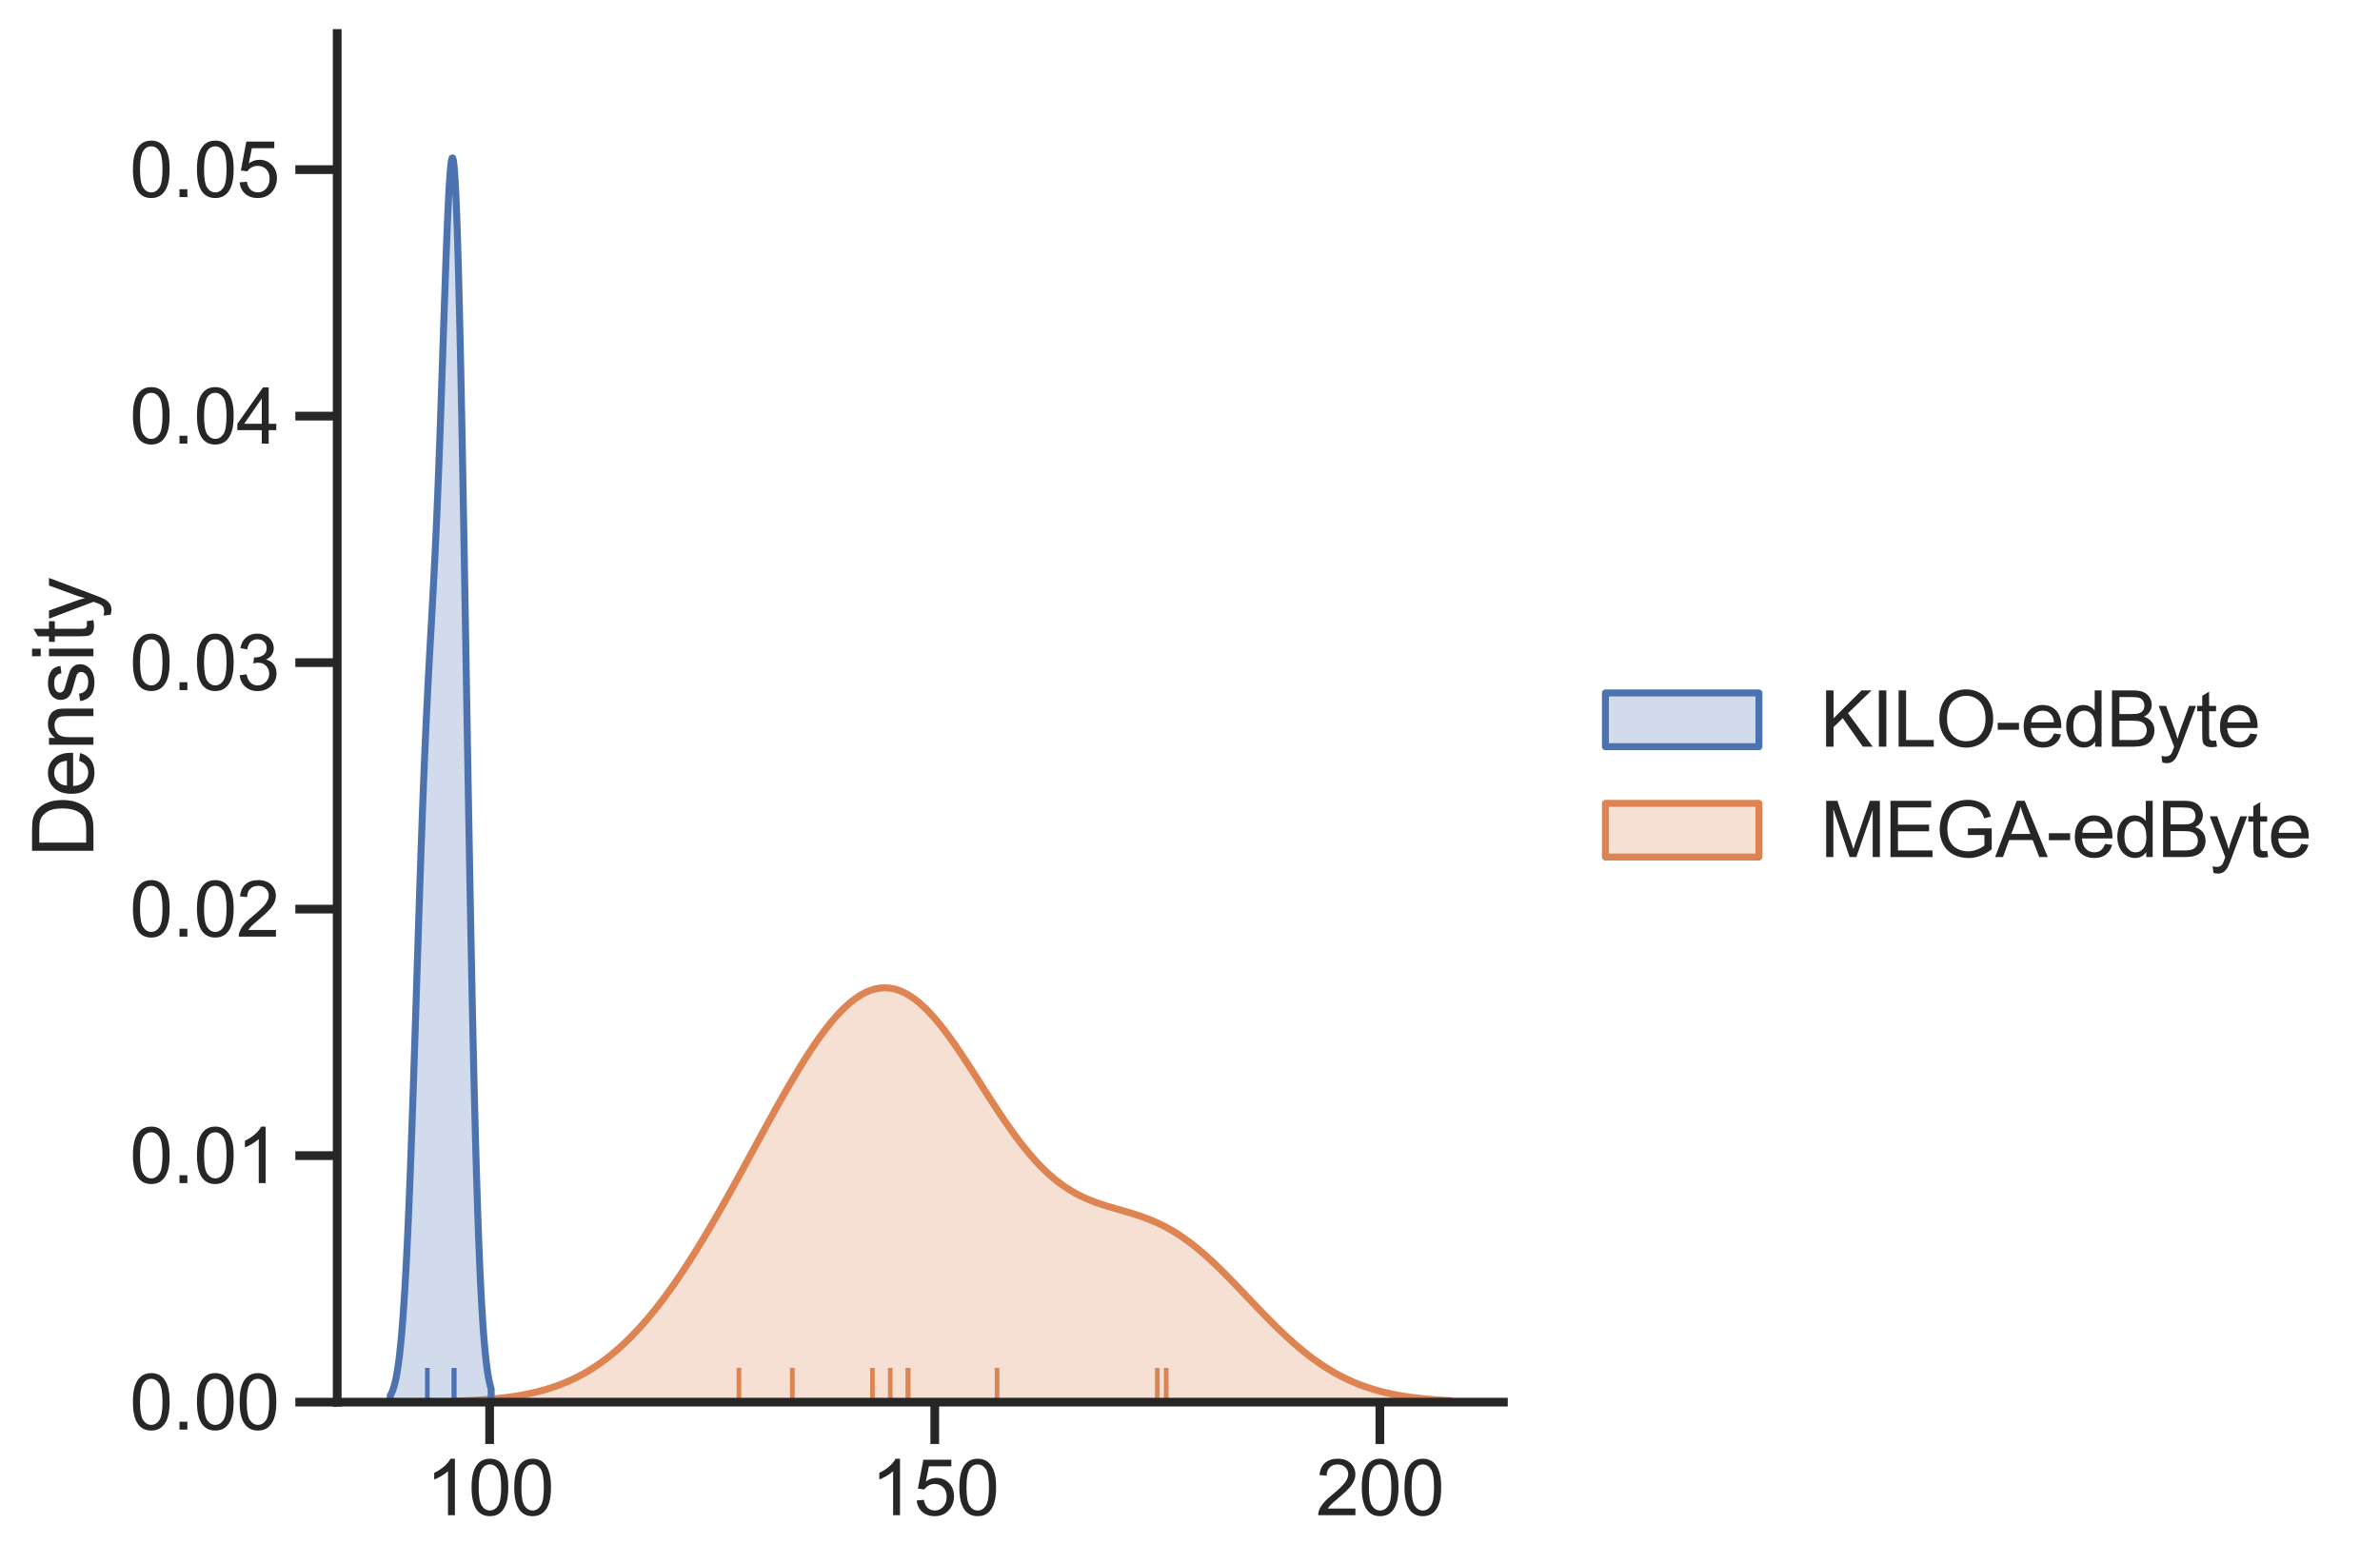 <?xml version="1.0" encoding="utf-8" standalone="no"?>
<!DOCTYPE svg PUBLIC "-//W3C//DTD SVG 1.1//EN"
  "http://www.w3.org/Graphics/SVG/1.1/DTD/svg11.dtd">
<svg xmlns:xlink="http://www.w3.org/1999/xlink" width="511.593pt" height="336.21pt" viewBox="0 0 511.593 336.21" xmlns="http://www.w3.org/2000/svg" version="1.1">
 <defs>
  <style type="text/css">*{stroke-linejoin: round; stroke-linecap: butt}</style>
 </defs>
 <g id="figure_1">
  <g id="patch_1">
   <path d="M 0 336.21 
L 511.593 336.21 
L 511.593 0 
L 0 0 
z
" style="fill: #ffffff"/>
  </g>
  <g id="axes_1">
   <g id="patch_2">
    <path d="M 72.483 301.42 
L 323.165 301.42 
L 323.165 7.2 
L 72.483 7.2 
z
" style="fill: #ffffff"/>
   </g>
   <g id="matplotlib.axis_1">
    <g id="xtick_1">
     <g id="line2d_1">
      <defs>
       <path id="mf03b5b6f6f" d="M 0 0 
L 0 9 
" style="stroke: #262626; stroke-width: 1.875"/>
      </defs>
      <g>
       <use xlink:href="#mf03b5b6f6f" x="105.254" y="301.42" style="fill: #262626; stroke: #262626; stroke-width: 1.875"/>
      </g>
     </g>
     <g id="text_1">
      <!-- 100 -->
      <g style="fill: #262626" transform="translate(91.491 325.73) scale(0.165 -0.165)">
       <defs>
        <path id="ArialMT-31" d="M 2384 0 
L 1822 0 
L 1822 3584 
Q 1619 3391 1289 3197 
Q 959 3003 697 2906 
L 697 3450 
Q 1169 3672 1522 3987 
Q 1875 4303 2022 4600 
L 2384 4600 
L 2384 0 
z
" transform="scale(0.016)"/>
        <path id="ArialMT-30" d="M 266 2259 
Q 266 3072 433 3567 
Q 600 4063 929 4331 
Q 1259 4600 1759 4600 
Q 2128 4600 2406 4451 
Q 2684 4303 2865 4023 
Q 3047 3744 3150 3342 
Q 3253 2941 3253 2259 
Q 3253 1453 3087 958 
Q 2922 463 2592 192 
Q 2263 -78 1759 -78 
Q 1097 -78 719 397 
Q 266 969 266 2259 
z
M 844 2259 
Q 844 1131 1108 757 
Q 1372 384 1759 384 
Q 2147 384 2411 759 
Q 2675 1134 2675 2259 
Q 2675 3391 2411 3762 
Q 2147 4134 1753 4134 
Q 1366 4134 1134 3806 
Q 844 3388 844 2259 
z
" transform="scale(0.016)"/>
       </defs>
       <use xlink:href="#ArialMT-31"/>
       <use xlink:href="#ArialMT-30" x="55.615"/>
       <use xlink:href="#ArialMT-30" x="111.23"/>
      </g>
     </g>
    </g>
    <g id="xtick_2">
     <g id="line2d_2">
      <g>
       <use xlink:href="#mf03b5b6f6f" x="200.931" y="301.42" style="fill: #262626; stroke: #262626; stroke-width: 1.875"/>
      </g>
     </g>
     <g id="text_2">
      <!-- 150 -->
      <g style="fill: #262626" transform="translate(187.168 325.73) scale(0.165 -0.165)">
       <defs>
        <path id="ArialMT-35" d="M 266 1200 
L 856 1250 
Q 922 819 1161 601 
Q 1400 384 1738 384 
Q 2144 384 2425 690 
Q 2706 997 2706 1503 
Q 2706 1984 2436 2262 
Q 2166 2541 1728 2541 
Q 1456 2541 1237 2417 
Q 1019 2294 894 2097 
L 366 2166 
L 809 4519 
L 3088 4519 
L 3088 3981 
L 1259 3981 
L 1013 2750 
Q 1425 3038 1878 3038 
Q 2478 3038 2890 2622 
Q 3303 2206 3303 1553 
Q 3303 931 2941 478 
Q 2500 -78 1738 -78 
Q 1113 -78 717 272 
Q 322 622 266 1200 
z
" transform="scale(0.016)"/>
       </defs>
       <use xlink:href="#ArialMT-31"/>
       <use xlink:href="#ArialMT-35" x="55.615"/>
       <use xlink:href="#ArialMT-30" x="111.23"/>
      </g>
     </g>
    </g>
    <g id="xtick_3">
     <g id="line2d_3">
      <g>
       <use xlink:href="#mf03b5b6f6f" x="296.608" y="301.42" style="fill: #262626; stroke: #262626; stroke-width: 1.875"/>
      </g>
     </g>
     <g id="text_3">
      <!-- 200 -->
      <g style="fill: #262626" transform="translate(282.845 325.73) scale(0.165 -0.165)">
       <defs>
        <path id="ArialMT-32" d="M 3222 541 
L 3222 0 
L 194 0 
Q 188 203 259 391 
Q 375 700 629 1000 
Q 884 1300 1366 1694 
Q 2113 2306 2375 2664 
Q 2638 3022 2638 3341 
Q 2638 3675 2398 3904 
Q 2159 4134 1775 4134 
Q 1369 4134 1125 3890 
Q 881 3647 878 3216 
L 300 3275 
Q 359 3922 746 4261 
Q 1134 4600 1788 4600 
Q 2447 4600 2831 4234 
Q 3216 3869 3216 3328 
Q 3216 3053 3103 2787 
Q 2991 2522 2730 2228 
Q 2469 1934 1863 1422 
Q 1356 997 1212 845 
Q 1069 694 975 541 
L 3222 541 
z
" transform="scale(0.016)"/>
       </defs>
       <use xlink:href="#ArialMT-32"/>
       <use xlink:href="#ArialMT-30" x="55.615"/>
       <use xlink:href="#ArialMT-30" x="111.23"/>
      </g>
     </g>
    </g>
   </g>
   <g id="matplotlib.axis_2">
    <g id="ytick_1">
     <g id="line2d_4">
      <defs>
       <path id="m8555352736" d="M 0 0 
L -9 0 
" style="stroke: #262626; stroke-width: 1.875"/>
      </defs>
      <g>
       <use xlink:href="#m8555352736" x="72.483" y="301.42" style="fill: #262626; stroke: #262626; stroke-width: 1.875"/>
      </g>
     </g>
     <g id="text_4">
      <!-- 0.00 -->
      <g style="fill: #262626" transform="translate(27.872 307.325) scale(0.165 -0.165)">
       <defs>
        <path id="ArialMT-2e" d="M 581 0 
L 581 641 
L 1222 641 
L 1222 0 
L 581 0 
z
" transform="scale(0.016)"/>
       </defs>
       <use xlink:href="#ArialMT-30"/>
       <use xlink:href="#ArialMT-2e" x="55.615"/>
       <use xlink:href="#ArialMT-30" x="83.398"/>
       <use xlink:href="#ArialMT-30" x="139.014"/>
      </g>
     </g>
    </g>
    <g id="ytick_2">
     <g id="line2d_5">
      <g>
       <use xlink:href="#m8555352736" x="72.483" y="248.429" style="fill: #262626; stroke: #262626; stroke-width: 1.875"/>
      </g>
     </g>
     <g id="text_5">
      <!-- 0.01 -->
      <g style="fill: #262626" transform="translate(27.872 254.334) scale(0.165 -0.165)">
       <use xlink:href="#ArialMT-30"/>
       <use xlink:href="#ArialMT-2e" x="55.615"/>
       <use xlink:href="#ArialMT-30" x="83.398"/>
       <use xlink:href="#ArialMT-31" x="139.014"/>
      </g>
     </g>
    </g>
    <g id="ytick_3">
     <g id="line2d_6">
      <g>
       <use xlink:href="#m8555352736" x="72.483" y="195.438" style="fill: #262626; stroke: #262626; stroke-width: 1.875"/>
      </g>
     </g>
     <g id="text_6">
      <!-- 0.02 -->
      <g style="fill: #262626" transform="translate(27.872 201.343) scale(0.165 -0.165)">
       <use xlink:href="#ArialMT-30"/>
       <use xlink:href="#ArialMT-2e" x="55.615"/>
       <use xlink:href="#ArialMT-30" x="83.398"/>
       <use xlink:href="#ArialMT-32" x="139.014"/>
      </g>
     </g>
    </g>
    <g id="ytick_4">
     <g id="line2d_7">
      <g>
       <use xlink:href="#m8555352736" x="72.483" y="142.447" style="fill: #262626; stroke: #262626; stroke-width: 1.875"/>
      </g>
     </g>
     <g id="text_7">
      <!-- 0.03 -->
      <g style="fill: #262626" transform="translate(27.872 148.352) scale(0.165 -0.165)">
       <defs>
        <path id="ArialMT-33" d="M 269 1209 
L 831 1284 
Q 928 806 1161 595 
Q 1394 384 1728 384 
Q 2125 384 2398 659 
Q 2672 934 2672 1341 
Q 2672 1728 2419 1979 
Q 2166 2231 1775 2231 
Q 1616 2231 1378 2169 
L 1441 2663 
Q 1497 2656 1531 2656 
Q 1891 2656 2178 2843 
Q 2466 3031 2466 3422 
Q 2466 3731 2256 3934 
Q 2047 4138 1716 4138 
Q 1388 4138 1169 3931 
Q 950 3725 888 3313 
L 325 3413 
Q 428 3978 793 4289 
Q 1159 4600 1703 4600 
Q 2078 4600 2393 4439 
Q 2709 4278 2876 4000 
Q 3044 3722 3044 3409 
Q 3044 3113 2884 2869 
Q 2725 2625 2413 2481 
Q 2819 2388 3044 2092 
Q 3269 1797 3269 1353 
Q 3269 753 2831 336 
Q 2394 -81 1725 -81 
Q 1122 -81 723 278 
Q 325 638 269 1209 
z
" transform="scale(0.016)"/>
       </defs>
       <use xlink:href="#ArialMT-30"/>
       <use xlink:href="#ArialMT-2e" x="55.615"/>
       <use xlink:href="#ArialMT-30" x="83.398"/>
       <use xlink:href="#ArialMT-33" x="139.014"/>
      </g>
     </g>
    </g>
    <g id="ytick_5">
     <g id="line2d_8">
      <g>
       <use xlink:href="#m8555352736" x="72.483" y="89.456" style="fill: #262626; stroke: #262626; stroke-width: 1.875"/>
      </g>
     </g>
     <g id="text_8">
      <!-- 0.04 -->
      <g style="fill: #262626" transform="translate(27.872 95.361) scale(0.165 -0.165)">
       <defs>
        <path id="ArialMT-34" d="M 2069 0 
L 2069 1097 
L 81 1097 
L 81 1613 
L 2172 4581 
L 2631 4581 
L 2631 1613 
L 3250 1613 
L 3250 1097 
L 2631 1097 
L 2631 0 
L 2069 0 
z
M 2069 1613 
L 2069 3678 
L 634 1613 
L 2069 1613 
z
" transform="scale(0.016)"/>
       </defs>
       <use xlink:href="#ArialMT-30"/>
       <use xlink:href="#ArialMT-2e" x="55.615"/>
       <use xlink:href="#ArialMT-30" x="83.398"/>
       <use xlink:href="#ArialMT-34" x="139.014"/>
      </g>
     </g>
    </g>
    <g id="ytick_6">
     <g id="line2d_9">
      <g>
       <use xlink:href="#m8555352736" x="72.483" y="36.465" style="fill: #262626; stroke: #262626; stroke-width: 1.875"/>
      </g>
     </g>
     <g id="text_9">
      <!-- 0.05 -->
      <g style="fill: #262626" transform="translate(27.872 42.37) scale(0.165 -0.165)">
       <use xlink:href="#ArialMT-30"/>
       <use xlink:href="#ArialMT-2e" x="55.615"/>
       <use xlink:href="#ArialMT-30" x="83.398"/>
       <use xlink:href="#ArialMT-35" x="139.014"/>
      </g>
     </g>
    </g>
    <g id="text_10">
     <!-- Density -->
     <g style="fill: #262626" transform="translate(20.084 184.319) rotate(-90) scale(0.18 -0.18)">
      <defs>
       <path id="ArialMT-44" d="M 494 0 
L 494 4581 
L 2072 4581 
Q 2606 4581 2888 4516 
Q 3281 4425 3559 4188 
Q 3922 3881 4101 3404 
Q 4281 2928 4281 2316 
Q 4281 1794 4159 1391 
Q 4038 988 3847 723 
Q 3656 459 3429 307 
Q 3203 156 2883 78 
Q 2563 0 2147 0 
L 494 0 
z
M 1100 541 
L 2078 541 
Q 2531 541 2789 625 
Q 3047 709 3200 863 
Q 3416 1078 3536 1442 
Q 3656 1806 3656 2325 
Q 3656 3044 3420 3430 
Q 3184 3816 2847 3947 
Q 2603 4041 2063 4041 
L 1100 4041 
L 1100 541 
z
" transform="scale(0.016)"/>
       <path id="ArialMT-65" d="M 2694 1069 
L 3275 997 
Q 3138 488 2766 206 
Q 2394 -75 1816 -75 
Q 1088 -75 661 373 
Q 234 822 234 1631 
Q 234 2469 665 2931 
Q 1097 3394 1784 3394 
Q 2450 3394 2872 2941 
Q 3294 2488 3294 1666 
Q 3294 1616 3291 1516 
L 816 1516 
Q 847 969 1125 678 
Q 1403 388 1819 388 
Q 2128 388 2347 550 
Q 2566 713 2694 1069 
z
M 847 1978 
L 2700 1978 
Q 2663 2397 2488 2606 
Q 2219 2931 1791 2931 
Q 1403 2931 1139 2672 
Q 875 2413 847 1978 
z
" transform="scale(0.016)"/>
       <path id="ArialMT-6e" d="M 422 0 
L 422 3319 
L 928 3319 
L 928 2847 
Q 1294 3394 1984 3394 
Q 2284 3394 2536 3286 
Q 2788 3178 2913 3003 
Q 3038 2828 3088 2588 
Q 3119 2431 3119 2041 
L 3119 0 
L 2556 0 
L 2556 2019 
Q 2556 2363 2490 2533 
Q 2425 2703 2258 2804 
Q 2091 2906 1866 2906 
Q 1506 2906 1245 2678 
Q 984 2450 984 1813 
L 984 0 
L 422 0 
z
" transform="scale(0.016)"/>
       <path id="ArialMT-73" d="M 197 991 
L 753 1078 
Q 800 744 1014 566 
Q 1228 388 1613 388 
Q 2000 388 2187 545 
Q 2375 703 2375 916 
Q 2375 1106 2209 1216 
Q 2094 1291 1634 1406 
Q 1016 1563 777 1677 
Q 538 1791 414 1992 
Q 291 2194 291 2438 
Q 291 2659 392 2848 
Q 494 3038 669 3163 
Q 800 3259 1026 3326 
Q 1253 3394 1513 3394 
Q 1903 3394 2198 3281 
Q 2494 3169 2634 2976 
Q 2775 2784 2828 2463 
L 2278 2388 
Q 2241 2644 2061 2787 
Q 1881 2931 1553 2931 
Q 1166 2931 1000 2803 
Q 834 2675 834 2503 
Q 834 2394 903 2306 
Q 972 2216 1119 2156 
Q 1203 2125 1616 2013 
Q 2213 1853 2448 1751 
Q 2684 1650 2818 1456 
Q 2953 1263 2953 975 
Q 2953 694 2789 445 
Q 2625 197 2315 61 
Q 2006 -75 1616 -75 
Q 969 -75 630 194 
Q 291 463 197 991 
z
" transform="scale(0.016)"/>
       <path id="ArialMT-69" d="M 425 3934 
L 425 4581 
L 988 4581 
L 988 3934 
L 425 3934 
z
M 425 0 
L 425 3319 
L 988 3319 
L 988 0 
L 425 0 
z
" transform="scale(0.016)"/>
       <path id="ArialMT-74" d="M 1650 503 
L 1731 6 
Q 1494 -44 1306 -44 
Q 1000 -44 831 53 
Q 663 150 594 308 
Q 525 466 525 972 
L 525 2881 
L 113 2881 
L 113 3319 
L 525 3319 
L 525 4141 
L 1084 4478 
L 1084 3319 
L 1650 3319 
L 1650 2881 
L 1084 2881 
L 1084 941 
Q 1084 700 1114 631 
Q 1144 563 1211 522 
Q 1278 481 1403 481 
Q 1497 481 1650 503 
z
" transform="scale(0.016)"/>
       <path id="ArialMT-79" d="M 397 -1278 
L 334 -750 
Q 519 -800 656 -800 
Q 844 -800 956 -737 
Q 1069 -675 1141 -563 
Q 1194 -478 1313 -144 
Q 1328 -97 1363 -6 
L 103 3319 
L 709 3319 
L 1400 1397 
Q 1534 1031 1641 628 
Q 1738 1016 1872 1384 
L 2581 3319 
L 3144 3319 
L 1881 -56 
Q 1678 -603 1566 -809 
Q 1416 -1088 1222 -1217 
Q 1028 -1347 759 -1347 
Q 597 -1347 397 -1278 
z
" transform="scale(0.016)"/>
      </defs>
      <use xlink:href="#ArialMT-44"/>
      <use xlink:href="#ArialMT-65" x="72.217"/>
      <use xlink:href="#ArialMT-6e" x="127.832"/>
      <use xlink:href="#ArialMT-73" x="183.447"/>
      <use xlink:href="#ArialMT-69" x="233.447"/>
      <use xlink:href="#ArialMT-74" x="255.664"/>
      <use xlink:href="#ArialMT-79" x="283.447"/>
     </g>
    </g>
   </g>
   <g id="PolyCollection_1">
    <defs>
     <path id="m8833d4457f" d="M 97.746 -35.004 
L 97.746 -34.79 
L 98.822 -34.79 
L 99.897 -34.79 
L 100.973 -34.79 
L 102.048 -34.79 
L 103.124 -34.79 
L 104.199 -34.79 
L 105.275 -34.79 
L 106.35 -34.79 
L 107.426 -34.79 
L 108.501 -34.79 
L 109.577 -34.79 
L 110.652 -34.79 
L 111.728 -34.79 
L 112.803 -34.79 
L 113.879 -34.79 
L 114.954 -34.79 
L 116.03 -34.79 
L 117.105 -34.79 
L 118.181 -34.79 
L 119.256 -34.79 
L 120.332 -34.79 
L 121.407 -34.79 
L 122.483 -34.79 
L 123.558 -34.79 
L 124.634 -34.79 
L 125.709 -34.79 
L 126.785 -34.79 
L 127.86 -34.79 
L 128.936 -34.79 
L 130.011 -34.79 
L 131.087 -34.79 
L 132.162 -34.79 
L 133.238 -34.79 
L 134.313 -34.79 
L 135.389 -34.79 
L 136.464 -34.79 
L 137.54 -34.79 
L 138.615 -34.79 
L 139.691 -34.79 
L 140.766 -34.79 
L 141.842 -34.79 
L 142.917 -34.79 
L 143.993 -34.79 
L 145.068 -34.79 
L 146.144 -34.79 
L 147.219 -34.79 
L 148.295 -34.79 
L 149.37 -34.79 
L 150.446 -34.79 
L 151.521 -34.79 
L 152.597 -34.79 
L 153.672 -34.79 
L 154.748 -34.79 
L 155.823 -34.79 
L 156.899 -34.79 
L 157.974 -34.79 
L 159.05 -34.79 
L 160.125 -34.79 
L 161.201 -34.79 
L 162.276 -34.79 
L 163.352 -34.79 
L 164.427 -34.79 
L 165.503 -34.79 
L 166.578 -34.79 
L 167.654 -34.79 
L 168.729 -34.79 
L 169.805 -34.79 
L 170.88 -34.79 
L 171.956 -34.79 
L 173.031 -34.79 
L 174.107 -34.79 
L 175.182 -34.79 
L 176.258 -34.79 
L 177.333 -34.79 
L 178.409 -34.79 
L 179.484 -34.79 
L 180.56 -34.79 
L 181.635 -34.79 
L 182.711 -34.79 
L 183.786 -34.79 
L 184.862 -34.79 
L 185.937 -34.79 
L 187.013 -34.79 
L 188.088 -34.79 
L 189.164 -34.79 
L 190.239 -34.79 
L 191.315 -34.79 
L 192.39 -34.79 
L 193.466 -34.79 
L 194.541 -34.79 
L 195.617 -34.79 
L 196.692 -34.79 
L 197.768 -34.79 
L 198.843 -34.79 
L 199.919 -34.79 
L 200.994 -34.79 
L 202.07 -34.79 
L 203.145 -34.79 
L 204.221 -34.79 
L 205.296 -34.79 
L 206.372 -34.79 
L 207.447 -34.79 
L 208.523 -34.79 
L 209.598 -34.79 
L 210.674 -34.79 
L 211.749 -34.79 
L 212.825 -34.79 
L 213.9 -34.79 
L 214.976 -34.79 
L 216.051 -34.79 
L 217.127 -34.79 
L 218.202 -34.79 
L 219.278 -34.79 
L 220.353 -34.79 
L 221.429 -34.79 
L 222.504 -34.79 
L 223.58 -34.79 
L 224.655 -34.79 
L 225.731 -34.79 
L 226.806 -34.79 
L 227.882 -34.79 
L 228.957 -34.79 
L 230.033 -34.79 
L 231.108 -34.79 
L 232.184 -34.79 
L 233.259 -34.79 
L 234.335 -34.79 
L 235.41 -34.79 
L 236.486 -34.79 
L 237.561 -34.79 
L 238.637 -34.79 
L 239.712 -34.79 
L 240.788 -34.79 
L 241.863 -34.79 
L 242.939 -34.79 
L 244.014 -34.79 
L 245.09 -34.79 
L 246.165 -34.79 
L 247.241 -34.79 
L 248.316 -34.79 
L 249.392 -34.79 
L 250.467 -34.79 
L 251.543 -34.79 
L 252.618 -34.79 
L 253.694 -34.79 
L 254.769 -34.79 
L 255.845 -34.79 
L 256.92 -34.79 
L 257.996 -34.79 
L 259.071 -34.79 
L 260.147 -34.79 
L 261.222 -34.79 
L 262.298 -34.79 
L 263.373 -34.79 
L 264.449 -34.79 
L 265.524 -34.79 
L 266.6 -34.79 
L 267.675 -34.79 
L 268.751 -34.79 
L 269.826 -34.79 
L 270.902 -34.79 
L 271.977 -34.79 
L 273.053 -34.79 
L 274.128 -34.79 
L 275.204 -34.79 
L 276.279 -34.79 
L 277.355 -34.79 
L 278.43 -34.79 
L 279.506 -34.79 
L 280.581 -34.79 
L 281.657 -34.79 
L 282.732 -34.79 
L 283.808 -34.79 
L 284.883 -34.79 
L 285.959 -34.79 
L 287.034 -34.79 
L 288.11 -34.79 
L 289.185 -34.79 
L 290.261 -34.79 
L 291.336 -34.79 
L 292.412 -34.79 
L 293.487 -34.79 
L 294.563 -34.79 
L 295.638 -34.79 
L 296.714 -34.79 
L 297.789 -34.79 
L 298.865 -34.79 
L 299.94 -34.79 
L 301.016 -34.79 
L 302.091 -34.79 
L 303.167 -34.79 
L 304.242 -34.79 
L 305.318 -34.79 
L 306.393 -34.79 
L 307.469 -34.79 
L 308.544 -34.79 
L 309.62 -34.79 
L 310.695 -34.79 
L 311.771 -34.79 
L 311.771 -35.112 
L 311.771 -35.112 
L 310.695 -35.168 
L 309.62 -35.232 
L 308.544 -35.305 
L 307.469 -35.389 
L 306.393 -35.485 
L 305.318 -35.593 
L 304.242 -35.716 
L 303.167 -35.856 
L 302.091 -36.012 
L 301.016 -36.188 
L 299.94 -36.384 
L 298.865 -36.603 
L 297.789 -36.847 
L 296.714 -37.116 
L 295.638 -37.414 
L 294.563 -37.742 
L 293.487 -38.101 
L 292.412 -38.494 
L 291.336 -38.922 
L 290.261 -39.387 
L 289.185 -39.89 
L 288.11 -40.433 
L 287.034 -41.016 
L 285.959 -41.641 
L 284.883 -42.308 
L 283.808 -43.018 
L 282.732 -43.77 
L 281.657 -44.564 
L 280.581 -45.4 
L 279.506 -46.275 
L 278.43 -47.19 
L 277.355 -48.142 
L 276.279 -49.128 
L 275.204 -50.146 
L 274.128 -51.192 
L 273.053 -52.264 
L 271.977 -53.357 
L 270.902 -54.467 
L 269.826 -55.589 
L 268.751 -56.72 
L 267.675 -57.852 
L 266.6 -58.982 
L 265.524 -60.105 
L 264.449 -61.214 
L 263.373 -62.305 
L 262.298 -63.373 
L 261.222 -64.412 
L 260.147 -65.419 
L 259.071 -66.389 
L 257.996 -67.318 
L 256.92 -68.204 
L 255.845 -69.043 
L 254.769 -69.833 
L 253.694 -70.574 
L 252.618 -71.263 
L 251.543 -71.903 
L 250.467 -72.493 
L 249.392 -73.035 
L 248.316 -73.532 
L 247.241 -73.987 
L 246.165 -74.404 
L 245.09 -74.788 
L 244.014 -75.144 
L 242.939 -75.477 
L 241.863 -75.796 
L 240.788 -76.105 
L 239.712 -76.413 
L 238.637 -76.727 
L 237.561 -77.055 
L 236.486 -77.404 
L 235.41 -77.782 
L 234.335 -78.196 
L 233.259 -78.653 
L 232.184 -79.161 
L 231.108 -79.724 
L 230.033 -80.35 
L 228.957 -81.042 
L 227.882 -81.804 
L 226.806 -82.641 
L 225.731 -83.555 
L 224.655 -84.546 
L 223.58 -85.616 
L 222.504 -86.764 
L 221.429 -87.988 
L 220.353 -89.286 
L 219.278 -90.653 
L 218.202 -92.087 
L 217.127 -93.579 
L 216.051 -95.125 
L 214.976 -96.717 
L 213.9 -98.346 
L 212.825 -100.005 
L 211.749 -101.682 
L 210.674 -103.369 
L 209.598 -105.055 
L 208.523 -106.729 
L 207.447 -108.381 
L 206.372 -109.999 
L 205.296 -111.573 
L 204.221 -113.092 
L 203.145 -114.546 
L 202.07 -115.923 
L 200.994 -117.216 
L 199.919 -118.415 
L 198.843 -119.511 
L 197.768 -120.497 
L 196.692 -121.366 
L 195.617 -122.113 
L 194.541 -122.732 
L 193.466 -123.219 
L 192.39 -123.572 
L 191.315 -123.788 
L 190.239 -123.865 
L 189.164 -123.805 
L 188.088 -123.607 
L 187.013 -123.274 
L 185.937 -122.807 
L 184.862 -122.21 
L 183.786 -121.487 
L 182.711 -120.642 
L 181.635 -119.681 
L 180.56 -118.608 
L 179.484 -117.431 
L 178.409 -116.155 
L 177.333 -114.786 
L 176.258 -113.333 
L 175.182 -111.8 
L 174.107 -110.196 
L 173.031 -108.526 
L 171.956 -106.799 
L 170.88 -105.02 
L 169.805 -103.195 
L 168.729 -101.332 
L 167.654 -99.436 
L 166.578 -97.514 
L 165.503 -95.57 
L 164.427 -93.61 
L 163.352 -91.639 
L 162.276 -89.663 
L 161.201 -87.685 
L 160.125 -85.71 
L 159.05 -83.743 
L 157.974 -81.788 
L 156.899 -79.847 
L 155.823 -77.926 
L 154.748 -76.026 
L 153.672 -74.153 
L 152.597 -72.307 
L 151.521 -70.494 
L 150.446 -68.715 
L 149.37 -66.972 
L 148.295 -65.27 
L 147.219 -63.609 
L 146.144 -61.992 
L 145.068 -60.421 
L 143.993 -58.897 
L 142.917 -57.423 
L 141.842 -56 
L 140.766 -54.629 
L 139.691 -53.311 
L 138.615 -52.046 
L 137.54 -50.836 
L 136.464 -49.68 
L 135.389 -48.58 
L 134.313 -47.534 
L 133.238 -46.542 
L 132.162 -45.604 
L 131.087 -44.72 
L 130.011 -43.888 
L 128.936 -43.106 
L 127.86 -42.375 
L 126.785 -41.693 
L 125.709 -41.057 
L 124.634 -40.467 
L 123.558 -39.92 
L 122.483 -39.415 
L 121.407 -38.95 
L 120.332 -38.522 
L 119.256 -38.131 
L 118.181 -37.773 
L 117.105 -37.447 
L 116.03 -37.151 
L 114.954 -36.882 
L 113.879 -36.64 
L 112.803 -36.421 
L 111.728 -36.225 
L 110.652 -36.049 
L 109.577 -35.892 
L 108.501 -35.752 
L 107.426 -35.628 
L 106.35 -35.517 
L 105.275 -35.42 
L 104.199 -35.334 
L 103.124 -35.259 
L 102.048 -35.193 
L 100.973 -35.136 
L 99.897 -35.086 
L 98.822 -35.042 
L 97.746 -35.004 
z
" style="stroke: #dd8452; stroke-width: 1.5"/>
    </defs>
    <g clip-path="url(#p7f16dc16d2)">
     <use xlink:href="#m8833d4457f" x="0" y="336.21" style="fill: #dd8452; fill-opacity: 0.25; stroke: #dd8452; stroke-width: 1.5"/>
    </g>
   </g>
   <g id="PolyCollection_2">
    <defs>
     <path id="mb1f12664c2" d="M 83.878 -36.198 
L 83.878 -34.79 
L 83.987 -34.79 
L 84.096 -34.79 
L 84.205 -34.79 
L 84.314 -34.79 
L 84.423 -34.79 
L 84.532 -34.79 
L 84.641 -34.79 
L 84.75 -34.79 
L 84.859 -34.79 
L 84.968 -34.79 
L 85.077 -34.79 
L 85.186 -34.79 
L 85.296 -34.79 
L 85.405 -34.79 
L 85.514 -34.79 
L 85.623 -34.79 
L 85.732 -34.79 
L 85.841 -34.79 
L 85.95 -34.79 
L 86.059 -34.79 
L 86.168 -34.79 
L 86.277 -34.79 
L 86.386 -34.79 
L 86.495 -34.79 
L 86.604 -34.79 
L 86.713 -34.79 
L 86.822 -34.79 
L 86.932 -34.79 
L 87.041 -34.79 
L 87.15 -34.79 
L 87.259 -34.79 
L 87.368 -34.79 
L 87.477 -34.79 
L 87.586 -34.79 
L 87.695 -34.79 
L 87.804 -34.79 
L 87.913 -34.79 
L 88.022 -34.79 
L 88.131 -34.79 
L 88.24 -34.79 
L 88.349 -34.79 
L 88.458 -34.79 
L 88.568 -34.79 
L 88.677 -34.79 
L 88.786 -34.79 
L 88.895 -34.79 
L 89.004 -34.79 
L 89.113 -34.79 
L 89.222 -34.79 
L 89.331 -34.79 
L 89.44 -34.79 
L 89.549 -34.79 
L 89.658 -34.79 
L 89.767 -34.79 
L 89.876 -34.79 
L 89.985 -34.79 
L 90.094 -34.79 
L 90.203 -34.79 
L 90.313 -34.79 
L 90.422 -34.79 
L 90.531 -34.79 
L 90.64 -34.79 
L 90.749 -34.79 
L 90.858 -34.79 
L 90.967 -34.79 
L 91.076 -34.79 
L 91.185 -34.79 
L 91.294 -34.79 
L 91.403 -34.79 
L 91.512 -34.79 
L 91.621 -34.79 
L 91.73 -34.79 
L 91.839 -34.79 
L 91.949 -34.79 
L 92.058 -34.79 
L 92.167 -34.79 
L 92.276 -34.79 
L 92.385 -34.79 
L 92.494 -34.79 
L 92.603 -34.79 
L 92.712 -34.79 
L 92.821 -34.79 
L 92.93 -34.79 
L 93.039 -34.79 
L 93.148 -34.79 
L 93.257 -34.79 
L 93.366 -34.79 
L 93.475 -34.79 
L 93.585 -34.79 
L 93.694 -34.79 
L 93.803 -34.79 
L 93.912 -34.79 
L 94.021 -34.79 
L 94.13 -34.79 
L 94.239 -34.79 
L 94.348 -34.79 
L 94.457 -34.79 
L 94.566 -34.79 
L 94.675 -34.79 
L 94.784 -34.79 
L 94.893 -34.79 
L 95.002 -34.79 
L 95.111 -34.79 
L 95.221 -34.79 
L 95.33 -34.79 
L 95.439 -34.79 
L 95.548 -34.79 
L 95.657 -34.79 
L 95.766 -34.79 
L 95.875 -34.79 
L 95.984 -34.79 
L 96.093 -34.79 
L 96.202 -34.79 
L 96.311 -34.79 
L 96.42 -34.79 
L 96.529 -34.79 
L 96.638 -34.79 
L 96.747 -34.79 
L 96.856 -34.79 
L 96.966 -34.79 
L 97.075 -34.79 
L 97.184 -34.79 
L 97.293 -34.79 
L 97.402 -34.79 
L 97.511 -34.79 
L 97.62 -34.79 
L 97.729 -34.79 
L 97.838 -34.79 
L 97.947 -34.79 
L 98.056 -34.79 
L 98.165 -34.79 
L 98.274 -34.79 
L 98.383 -34.79 
L 98.492 -34.79 
L 98.602 -34.79 
L 98.711 -34.79 
L 98.82 -34.79 
L 98.929 -34.79 
L 99.038 -34.79 
L 99.147 -34.79 
L 99.256 -34.79 
L 99.365 -34.79 
L 99.474 -34.79 
L 99.583 -34.79 
L 99.692 -34.79 
L 99.801 -34.79 
L 99.91 -34.79 
L 100.019 -34.79 
L 100.128 -34.79 
L 100.238 -34.79 
L 100.347 -34.79 
L 100.456 -34.79 
L 100.565 -34.79 
L 100.674 -34.79 
L 100.783 -34.79 
L 100.892 -34.79 
L 101.001 -34.79 
L 101.11 -34.79 
L 101.219 -34.79 
L 101.328 -34.79 
L 101.437 -34.79 
L 101.546 -34.79 
L 101.655 -34.79 
L 101.764 -34.79 
L 101.874 -34.79 
L 101.983 -34.79 
L 102.092 -34.79 
L 102.201 -34.79 
L 102.31 -34.79 
L 102.419 -34.79 
L 102.528 -34.79 
L 102.637 -34.79 
L 102.746 -34.79 
L 102.855 -34.79 
L 102.964 -34.79 
L 103.073 -34.79 
L 103.182 -34.79 
L 103.291 -34.79 
L 103.4 -34.79 
L 103.509 -34.79 
L 103.619 -34.79 
L 103.728 -34.79 
L 103.837 -34.79 
L 103.946 -34.79 
L 104.055 -34.79 
L 104.164 -34.79 
L 104.273 -34.79 
L 104.382 -34.79 
L 104.491 -34.79 
L 104.6 -34.79 
L 104.709 -34.79 
L 104.818 -34.79 
L 104.927 -34.79 
L 105.036 -34.79 
L 105.145 -34.79 
L 105.255 -34.79 
L 105.364 -34.79 
L 105.473 -34.79 
L 105.582 -34.79 
L 105.582 -37.605 
L 105.582 -37.605 
L 105.473 -37.971 
L 105.364 -38.378 
L 105.255 -38.831 
L 105.145 -39.333 
L 105.036 -39.889 
L 104.927 -40.503 
L 104.818 -41.18 
L 104.709 -41.926 
L 104.6 -42.746 
L 104.491 -43.645 
L 104.382 -44.628 
L 104.273 -45.703 
L 104.164 -46.875 
L 104.055 -48.15 
L 103.946 -49.535 
L 103.837 -51.037 
L 103.728 -52.661 
L 103.619 -54.414 
L 103.509 -56.304 
L 103.4 -58.336 
L 103.291 -60.517 
L 103.182 -62.852 
L 103.073 -65.348 
L 102.964 -68.011 
L 102.855 -70.845 
L 102.746 -73.856 
L 102.637 -77.047 
L 102.528 -80.422 
L 102.419 -83.984 
L 102.31 -87.736 
L 102.201 -91.679 
L 102.092 -95.813 
L 101.983 -100.138 
L 101.874 -104.654 
L 101.764 -109.357 
L 101.655 -114.243 
L 101.546 -119.309 
L 101.437 -124.549 
L 101.328 -129.955 
L 101.219 -135.519 
L 101.11 -141.231 
L 101.001 -147.081 
L 100.892 -153.057 
L 100.783 -159.144 
L 100.674 -165.329 
L 100.565 -171.596 
L 100.456 -177.928 
L 100.347 -184.307 
L 100.238 -190.714 
L 100.128 -197.13 
L 100.019 -203.535 
L 99.91 -209.907 
L 99.801 -216.225 
L 99.692 -222.467 
L 99.583 -228.612 
L 99.474 -234.636 
L 99.365 -240.519 
L 99.256 -246.237 
L 99.147 -251.771 
L 99.038 -257.1 
L 98.929 -262.203 
L 98.82 -267.062 
L 98.711 -271.659 
L 98.602 -275.977 
L 98.492 -280.001 
L 98.383 -283.718 
L 98.274 -287.116 
L 98.165 -290.183 
L 98.056 -292.913 
L 97.947 -295.298 
L 97.838 -297.334 
L 97.729 -299.018 
L 97.62 -300.35 
L 97.511 -301.332 
L 97.402 -301.968 
L 97.293 -302.262 
L 97.184 -302.224 
L 97.075 -301.861 
L 96.966 -301.186 
L 96.856 -300.211 
L 96.747 -298.951 
L 96.638 -297.422 
L 96.529 -295.64 
L 96.42 -293.624 
L 96.311 -291.394 
L 96.202 -288.968 
L 96.093 -286.367 
L 95.984 -283.611 
L 95.875 -280.722 
L 95.766 -277.72 
L 95.657 -274.626 
L 95.548 -271.459 
L 95.439 -268.239 
L 95.33 -264.985 
L 95.221 -261.714 
L 95.111 -258.442 
L 95.002 -255.187 
L 94.893 -251.96 
L 94.784 -248.776 
L 94.675 -245.645 
L 94.566 -242.577 
L 94.457 -239.58 
L 94.348 -236.661 
L 94.239 -233.824 
L 94.13 -231.072 
L 94.021 -228.408 
L 93.912 -225.831 
L 93.803 -223.34 
L 93.694 -220.933 
L 93.585 -218.605 
L 93.475 -216.35 
L 93.366 -214.164 
L 93.257 -212.039 
L 93.148 -209.966 
L 93.039 -207.937 
L 92.93 -205.943 
L 92.821 -203.975 
L 92.712 -202.022 
L 92.603 -200.074 
L 92.494 -198.122 
L 92.385 -196.157 
L 92.276 -194.167 
L 92.167 -192.146 
L 92.058 -190.084 
L 91.949 -187.973 
L 91.839 -185.806 
L 91.73 -183.577 
L 91.621 -181.28 
L 91.512 -178.911 
L 91.403 -176.466 
L 91.294 -173.943 
L 91.185 -171.34 
L 91.076 -168.656 
L 90.967 -165.891 
L 90.858 -163.047 
L 90.749 -160.126 
L 90.64 -157.131 
L 90.531 -154.066 
L 90.422 -150.935 
L 90.313 -147.745 
L 90.203 -144.5 
L 90.094 -141.208 
L 89.985 -137.876 
L 89.876 -134.512 
L 89.767 -131.122 
L 89.658 -127.716 
L 89.549 -124.301 
L 89.44 -120.885 
L 89.331 -117.478 
L 89.222 -114.087 
L 89.113 -110.721 
L 89.004 -107.387 
L 88.895 -104.093 
L 88.786 -100.846 
L 88.677 -97.653 
L 88.568 -94.52 
L 88.458 -91.455 
L 88.349 -88.461 
L 88.24 -85.545 
L 88.131 -82.71 
L 88.022 -79.961 
L 87.913 -77.301 
L 87.804 -74.733 
L 87.695 -72.259 
L 87.586 -69.881 
L 87.477 -67.601 
L 87.368 -65.418 
L 87.259 -63.334 
L 87.15 -61.348 
L 87.041 -59.459 
L 86.932 -57.667 
L 86.822 -55.97 
L 86.713 -54.367 
L 86.604 -52.855 
L 86.495 -51.432 
L 86.386 -50.095 
L 86.277 -48.843 
L 86.168 -47.672 
L 86.059 -46.578 
L 85.95 -45.56 
L 85.841 -44.613 
L 85.732 -43.734 
L 85.623 -42.921 
L 85.514 -42.169 
L 85.405 -41.475 
L 85.296 -40.837 
L 85.186 -40.25 
L 85.077 -39.712 
L 84.968 -39.22 
L 84.859 -38.77 
L 84.75 -38.36 
L 84.641 -37.986 
L 84.532 -37.647 
L 84.423 -37.34 
L 84.314 -37.062 
L 84.205 -36.811 
L 84.096 -36.584 
L 83.987 -36.381 
L 83.878 -36.198 
z
" style="stroke: #4c72b0; stroke-width: 1.5"/>
    </defs>
    <g clip-path="url(#p7f16dc16d2)">
     <use xlink:href="#mb1f12664c2" x="0" y="336.21" style="fill: #4c72b0; fill-opacity: 0.25; stroke: #4c72b0; stroke-width: 1.5"/>
    </g>
   </g>
   <g id="LineCollection_1">
    <path d="M 97.6 301.42 
L 97.6 294.065 
" clip-path="url(#p7f16dc16d2)" style="fill: none; stroke: #4c72b0"/>
    <path d="M 97.6 301.42 
L 97.6 294.065 
" clip-path="url(#p7f16dc16d2)" style="fill: none; stroke: #4c72b0"/>
    <path d="M 91.859 301.42 
L 91.859 294.065 
" clip-path="url(#p7f16dc16d2)" style="fill: none; stroke: #4c72b0"/>
    <path d="M 158.833 301.42 
L 158.833 294.065 
" clip-path="url(#p7f16dc16d2)" style="fill: none; stroke: #dd8452"/>
    <path d="M 214.326 301.42 
L 214.326 294.065 
" clip-path="url(#p7f16dc16d2)" style="fill: none; stroke: #dd8452"/>
    <path d="M 191.364 301.42 
L 191.364 294.065 
" clip-path="url(#p7f16dc16d2)" style="fill: none; stroke: #dd8452"/>
    <path d="M 187.537 301.42 
L 187.537 294.065 
" clip-path="url(#p7f16dc16d2)" style="fill: none; stroke: #dd8452"/>
    <path d="M 195.191 301.42 
L 195.191 294.065 
" clip-path="url(#p7f16dc16d2)" style="fill: none; stroke: #dd8452"/>
    <path d="M 170.315 301.42 
L 170.315 294.065 
" clip-path="url(#p7f16dc16d2)" style="fill: none; stroke: #dd8452"/>
    <path d="M 250.683 301.42 
L 250.683 294.065 
" clip-path="url(#p7f16dc16d2)" style="fill: none; stroke: #dd8452"/>
    <path d="M 248.77 301.42 
L 248.77 294.065 
" clip-path="url(#p7f16dc16d2)" style="fill: none; stroke: #dd8452"/>
    <path d="M 195.191 301.42 
L 195.191 294.065 
" clip-path="url(#p7f16dc16d2)" style="fill: none; stroke: #dd8452"/>
   </g>
   <g id="patch_3">
    <path d="M 72.483 301.42 
L 72.483 7.2 
" style="fill: none; stroke: #262626; stroke-width: 1.875; stroke-linejoin: miter; stroke-linecap: square"/>
   </g>
   <g id="patch_4">
    <path d="M 72.483 301.42 
L 323.165 301.42 
" style="fill: none; stroke: #262626; stroke-width: 1.875; stroke-linejoin: miter; stroke-linecap: square"/>
   </g>
  </g>
  <g id="legend_1">
   <g id="patch_5">
    <path d="M 345.093 160.512 
L 378.093 160.512 
L 378.093 148.962 
L 345.093 148.962 
z
" style="fill: #4c72b0; fill-opacity: 0.25; stroke: #4c72b0; stroke-width: 1.5; stroke-linejoin: miter"/>
   </g>
   <g id="text_11">
    <!-- KILO-edByte -->
    <g style="fill: #262626" transform="translate(391.293 160.512) scale(0.165 -0.165)">
     <defs>
      <path id="ArialMT-4b" d="M 469 0 
L 469 4581 
L 1075 4581 
L 1075 2309 
L 3350 4581 
L 4172 4581 
L 2250 2725 
L 4256 0 
L 3456 0 
L 1825 2319 
L 1075 1588 
L 1075 0 
L 469 0 
z
" transform="scale(0.016)"/>
      <path id="ArialMT-49" d="M 597 0 
L 597 4581 
L 1203 4581 
L 1203 0 
L 597 0 
z
" transform="scale(0.016)"/>
      <path id="ArialMT-4c" d="M 469 0 
L 469 4581 
L 1075 4581 
L 1075 541 
L 3331 541 
L 3331 0 
L 469 0 
z
" transform="scale(0.016)"/>
      <path id="ArialMT-4f" d="M 309 2231 
Q 309 3372 921 4017 
Q 1534 4663 2503 4663 
Q 3138 4663 3647 4359 
Q 4156 4056 4423 3514 
Q 4691 2972 4691 2284 
Q 4691 1588 4409 1038 
Q 4128 488 3612 205 
Q 3097 -78 2500 -78 
Q 1853 -78 1343 234 
Q 834 547 571 1087 
Q 309 1628 309 2231 
z
M 934 2222 
Q 934 1394 1379 917 
Q 1825 441 2497 441 
Q 3181 441 3623 922 
Q 4066 1403 4066 2288 
Q 4066 2847 3877 3264 
Q 3688 3681 3323 3911 
Q 2959 4141 2506 4141 
Q 1863 4141 1398 3698 
Q 934 3256 934 2222 
z
" transform="scale(0.016)"/>
      <path id="ArialMT-2d" d="M 203 1375 
L 203 1941 
L 1931 1941 
L 1931 1375 
L 203 1375 
z
" transform="scale(0.016)"/>
      <path id="ArialMT-64" d="M 2575 0 
L 2575 419 
Q 2259 -75 1647 -75 
Q 1250 -75 917 144 
Q 584 363 401 755 
Q 219 1147 219 1656 
Q 219 2153 384 2558 
Q 550 2963 881 3178 
Q 1213 3394 1622 3394 
Q 1922 3394 2156 3267 
Q 2391 3141 2538 2938 
L 2538 4581 
L 3097 4581 
L 3097 0 
L 2575 0 
z
M 797 1656 
Q 797 1019 1065 703 
Q 1334 388 1700 388 
Q 2069 388 2326 689 
Q 2584 991 2584 1609 
Q 2584 2291 2321 2609 
Q 2059 2928 1675 2928 
Q 1300 2928 1048 2622 
Q 797 2316 797 1656 
z
" transform="scale(0.016)"/>
      <path id="ArialMT-42" d="M 469 0 
L 469 4581 
L 2188 4581 
Q 2713 4581 3030 4442 
Q 3347 4303 3526 4014 
Q 3706 3725 3706 3409 
Q 3706 3116 3547 2856 
Q 3388 2597 3066 2438 
Q 3481 2316 3704 2022 
Q 3928 1728 3928 1328 
Q 3928 1006 3792 729 
Q 3656 453 3456 303 
Q 3256 153 2954 76 
Q 2653 0 2216 0 
L 469 0 
z
M 1075 2656 
L 2066 2656 
Q 2469 2656 2644 2709 
Q 2875 2778 2992 2937 
Q 3109 3097 3109 3338 
Q 3109 3566 3000 3739 
Q 2891 3913 2687 3977 
Q 2484 4041 1991 4041 
L 1075 4041 
L 1075 2656 
z
M 1075 541 
L 2216 541 
Q 2509 541 2628 563 
Q 2838 600 2978 687 
Q 3119 775 3209 942 
Q 3300 1109 3300 1328 
Q 3300 1584 3169 1773 
Q 3038 1963 2805 2039 
Q 2572 2116 2134 2116 
L 1075 2116 
L 1075 541 
z
" transform="scale(0.016)"/>
     </defs>
     <use xlink:href="#ArialMT-4b"/>
     <use xlink:href="#ArialMT-49" x="66.699"/>
     <use xlink:href="#ArialMT-4c" x="94.482"/>
     <use xlink:href="#ArialMT-4f" x="150.098"/>
     <use xlink:href="#ArialMT-2d" x="227.881"/>
     <use xlink:href="#ArialMT-65" x="261.182"/>
     <use xlink:href="#ArialMT-64" x="316.797"/>
     <use xlink:href="#ArialMT-42" x="372.412"/>
     <use xlink:href="#ArialMT-79" x="439.111"/>
     <use xlink:href="#ArialMT-74" x="489.111"/>
     <use xlink:href="#ArialMT-65" x="516.895"/>
    </g>
   </g>
   <g id="patch_6">
    <path d="M 345.093 184.247 
L 378.093 184.247 
L 378.093 172.697 
L 345.093 172.697 
z
" style="fill: #dd8452; fill-opacity: 0.25; stroke: #dd8452; stroke-width: 1.5; stroke-linejoin: miter"/>
   </g>
   <g id="text_12">
    <!-- MEGA-edByte -->
    <g style="fill: #262626" transform="translate(391.293 184.247) scale(0.165 -0.165)">
     <defs>
      <path id="ArialMT-4d" d="M 475 0 
L 475 4581 
L 1388 4581 
L 2472 1338 
Q 2622 884 2691 659 
Q 2769 909 2934 1394 
L 4031 4581 
L 4847 4581 
L 4847 0 
L 4263 0 
L 4263 3834 
L 2931 0 
L 2384 0 
L 1059 3900 
L 1059 0 
L 475 0 
z
" transform="scale(0.016)"/>
      <path id="ArialMT-45" d="M 506 0 
L 506 4581 
L 3819 4581 
L 3819 4041 
L 1113 4041 
L 1113 2638 
L 3647 2638 
L 3647 2100 
L 1113 2100 
L 1113 541 
L 3925 541 
L 3925 0 
L 506 0 
z
" transform="scale(0.016)"/>
      <path id="ArialMT-47" d="M 2638 1797 
L 2638 2334 
L 4578 2338 
L 4578 638 
Q 4131 281 3656 101 
Q 3181 -78 2681 -78 
Q 2006 -78 1454 211 
Q 903 500 622 1047 
Q 341 1594 341 2269 
Q 341 2938 620 3517 
Q 900 4097 1425 4378 
Q 1950 4659 2634 4659 
Q 3131 4659 3532 4498 
Q 3934 4338 4162 4050 
Q 4391 3763 4509 3300 
L 3963 3150 
Q 3859 3500 3706 3700 
Q 3553 3900 3268 4020 
Q 2984 4141 2638 4141 
Q 2222 4141 1919 4014 
Q 1616 3888 1430 3681 
Q 1244 3475 1141 3228 
Q 966 2803 966 2306 
Q 966 1694 1177 1281 
Q 1388 869 1791 669 
Q 2194 469 2647 469 
Q 3041 469 3416 620 
Q 3791 772 3984 944 
L 3984 1797 
L 2638 1797 
z
" transform="scale(0.016)"/>
      <path id="ArialMT-41" d="M -9 0 
L 1750 4581 
L 2403 4581 
L 4278 0 
L 3588 0 
L 3053 1388 
L 1138 1388 
L 634 0 
L -9 0 
z
M 1313 1881 
L 2866 1881 
L 2388 3150 
Q 2169 3728 2063 4100 
Q 1975 3659 1816 3225 
L 1313 1881 
z
" transform="scale(0.016)"/>
     </defs>
     <use xlink:href="#ArialMT-4d"/>
     <use xlink:href="#ArialMT-45" x="83.301"/>
     <use xlink:href="#ArialMT-47" x="150"/>
     <use xlink:href="#ArialMT-41" x="227.783"/>
     <use xlink:href="#ArialMT-2d" x="294.482"/>
     <use xlink:href="#ArialMT-65" x="327.783"/>
     <use xlink:href="#ArialMT-64" x="383.398"/>
     <use xlink:href="#ArialMT-42" x="439.014"/>
     <use xlink:href="#ArialMT-79" x="505.713"/>
     <use xlink:href="#ArialMT-74" x="555.713"/>
     <use xlink:href="#ArialMT-65" x="583.496"/>
    </g>
   </g>
  </g>
 </g>
 <defs>
  <clipPath id="p7f16dc16d2">
   <rect x="72.483" y="7.2" width="250.682" height="294.22"/>
  </clipPath>
 </defs>
</svg>
